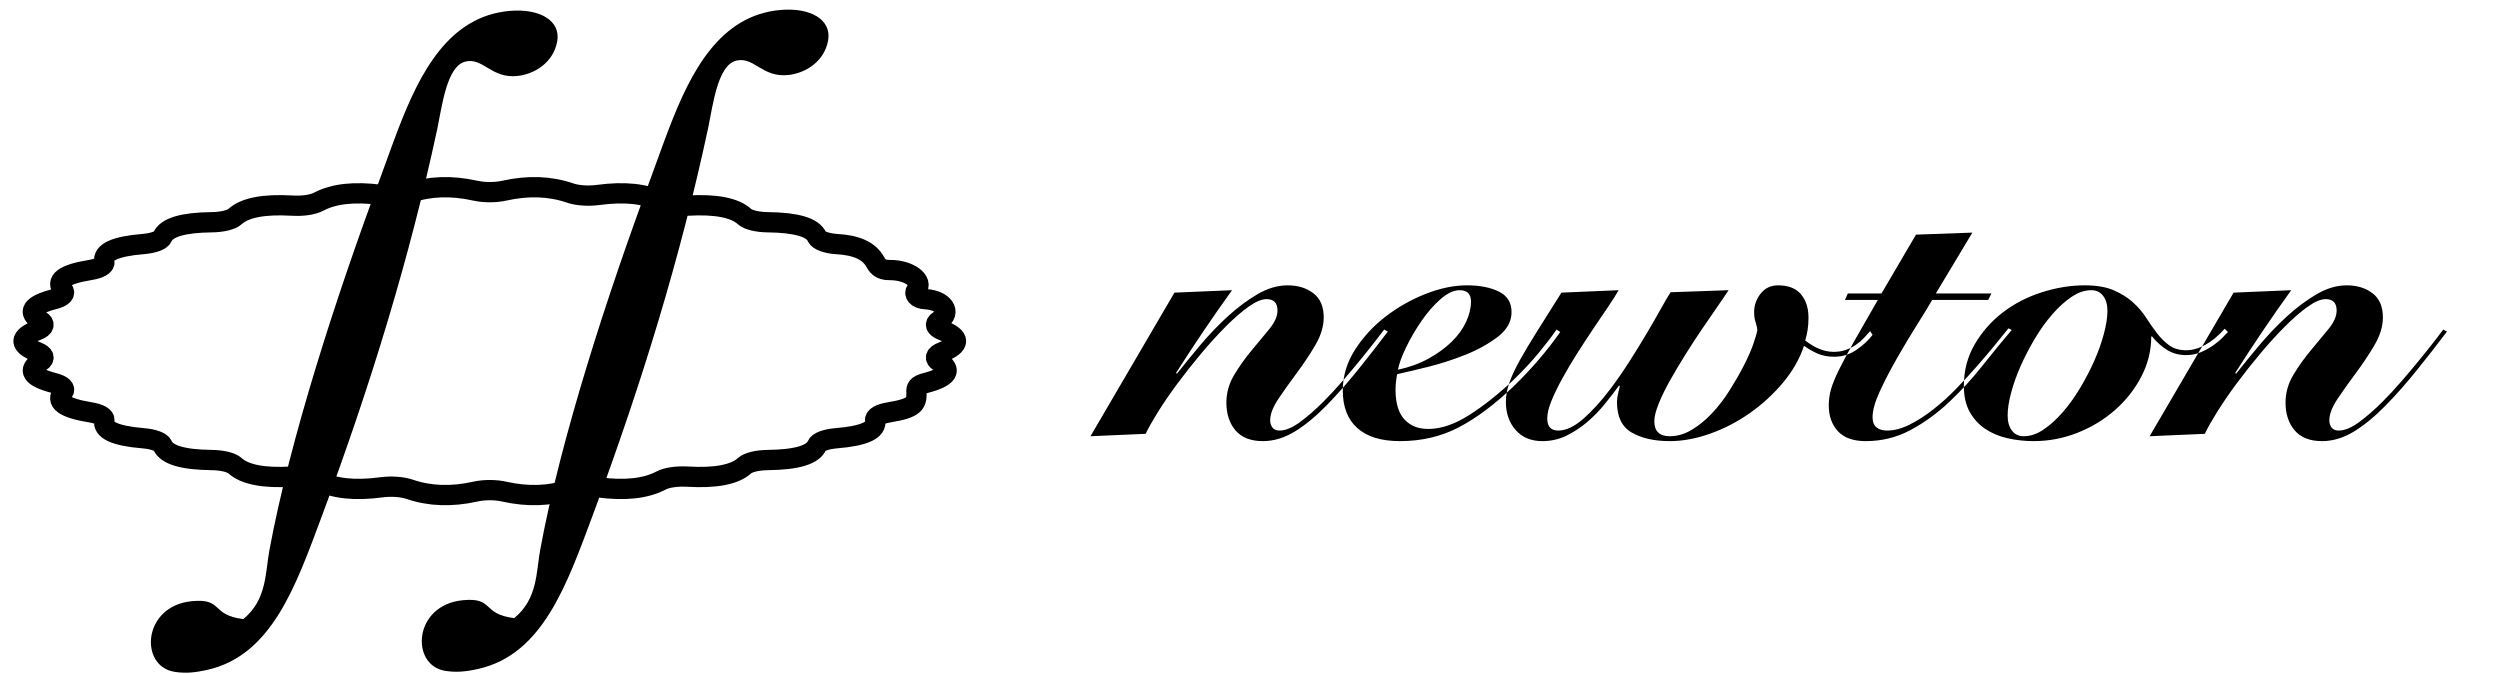 <?xml version="1.0" encoding="UTF-8"?>
<svg width="89px" height="24px" viewBox="0 0 89 24" version="1.1" xmlns="http://www.w3.org/2000/svg" xmlns:xlink="http://www.w3.org/1999/xlink">
    <!-- Generator: Sketch 49 (51002) - http://www.bohemiancoding.com/sketch -->
    <title>Group 4 Copy</title>
    <desc>Created with Sketch.</desc>
    <defs></defs>
    <g id="Page-1" stroke="none" stroke-width="1" fill="none" fill-rule="evenodd">
        <g id="牛顿技术详情" transform="translate(-272, -34)">
            <g id="logo" transform="translate(272, 34)">
                <path d="M38.821,15.53 L41.81,10.418 L43.861,10.331 C43.168,11.294 42.503,12.276 41.868,13.277 L41.897,13.306 C42.147,12.989 42.426,12.647 42.734,12.281 C43.042,11.915 43.367,11.576 43.709,11.263 C44.051,10.95 44.402,10.688 44.763,10.476 C45.124,10.264 45.483,10.158 45.839,10.158 C46.205,10.158 46.511,10.252 46.756,10.44 C47.002,10.627 47.124,10.914 47.124,11.299 C47.124,11.617 47.026,11.944 46.828,12.281 C46.631,12.618 46.412,12.948 46.171,13.27 C45.931,13.593 45.712,13.901 45.514,14.194 C45.317,14.488 45.218,14.746 45.218,14.967 C45.218,15.063 45.245,15.148 45.298,15.22 C45.351,15.292 45.435,15.328 45.55,15.328 C45.762,15.328 46.003,15.229 46.272,15.032 C46.542,14.835 46.821,14.592 47.11,14.303 C47.331,14.081 47.553,13.843 47.774,13.588 C47.996,13.333 48.203,13.087 48.395,12.851 C48.588,12.616 48.761,12.399 48.915,12.202 C49.069,12.004 49.19,11.848 49.276,11.732 L49.406,11.804 C49.079,12.238 48.73,12.685 48.359,13.147 C47.989,13.61 47.615,14.033 47.24,14.418 C46.845,14.823 46.463,15.138 46.092,15.364 C45.721,15.59 45.343,15.704 44.958,15.704 C44.525,15.704 44.2,15.576 43.983,15.321 C43.767,15.066 43.659,14.736 43.659,14.332 C43.659,13.985 43.752,13.655 43.94,13.342 C44.128,13.03 44.337,12.736 44.568,12.462 C44.799,12.187 45.009,11.934 45.197,11.703 C45.384,11.472 45.478,11.256 45.478,11.053 C45.478,10.784 45.348,10.649 45.088,10.649 C44.915,10.649 44.703,10.738 44.453,10.916 C44.203,11.094 43.933,11.328 43.644,11.617 C43.355,11.906 43.062,12.228 42.763,12.584 C42.465,12.94 42.183,13.297 41.918,13.653 C41.654,14.009 41.423,14.346 41.225,14.664 C41.028,14.981 40.881,15.241 40.785,15.444 L38.821,15.53 Z M55.544,11.819 C55.322,12.137 55.074,12.457 54.8,12.779 C54.526,13.102 54.215,13.431 53.869,13.768 C53.204,14.404 52.559,14.885 51.933,15.213 C51.308,15.54 50.61,15.704 49.839,15.704 C49.175,15.704 48.67,15.55 48.323,15.241 C47.976,14.933 47.803,14.486 47.803,13.898 C47.803,13.388 47.948,12.907 48.236,12.454 C48.525,12.002 48.889,11.607 49.327,11.27 C49.765,10.933 50.241,10.664 50.756,10.461 C51.272,10.259 51.76,10.158 52.222,10.158 C52.684,10.158 53.065,10.233 53.363,10.382 C53.662,10.531 53.811,10.774 53.811,11.111 C53.811,11.448 53.647,11.742 53.32,11.992 C52.992,12.242 52.605,12.457 52.157,12.635 C51.71,12.813 51.259,12.957 50.807,13.068 C50.354,13.179 49.998,13.263 49.738,13.321 C49.719,13.417 49.705,13.513 49.695,13.61 C49.685,13.706 49.681,13.802 49.681,13.898 C49.681,14.072 49.7,14.243 49.738,14.411 C49.777,14.58 49.842,14.726 49.933,14.852 C50.025,14.977 50.145,15.078 50.294,15.155 C50.444,15.232 50.629,15.27 50.85,15.27 C51.303,15.27 51.789,15.104 52.309,14.772 C52.829,14.44 53.353,14.024 53.883,13.523 C54.22,13.196 54.516,12.878 54.771,12.57 C55.026,12.262 55.24,11.983 55.414,11.732 L55.544,11.819 Z M52.367,10.736 C52.367,10.466 52.232,10.331 51.962,10.331 C51.75,10.331 51.522,10.44 51.276,10.656 C51.031,10.873 50.805,11.133 50.598,11.436 C50.391,11.739 50.21,12.05 50.056,12.368 C49.902,12.685 49.806,12.95 49.767,13.162 C50.172,13.075 50.535,12.943 50.858,12.765 C51.18,12.587 51.454,12.387 51.681,12.165 C51.907,11.944 52.078,11.708 52.193,11.458 C52.309,11.208 52.367,10.967 52.367,10.736 Z M61.537,10.331 C61.45,10.466 61.325,10.652 61.161,10.887 C60.998,11.123 60.817,11.386 60.62,11.674 C60.422,11.963 60.223,12.269 60.02,12.591 C59.818,12.914 59.633,13.224 59.464,13.523 C59.296,13.821 59.159,14.101 59.053,14.361 C58.947,14.62 58.894,14.832 58.894,14.996 C58.894,15.352 59.077,15.53 59.443,15.53 C59.712,15.53 59.975,15.453 60.23,15.299 C60.485,15.145 60.726,14.948 60.952,14.707 C61.178,14.466 61.385,14.197 61.573,13.898 C61.761,13.6 61.927,13.311 62.071,13.032 C62.216,12.753 62.329,12.498 62.411,12.267 C62.492,12.035 62.543,11.862 62.562,11.747 C62.553,11.66 62.531,11.566 62.497,11.465 C62.463,11.364 62.447,11.246 62.447,11.111 C62.447,10.871 62.524,10.652 62.678,10.454 C62.832,10.257 63.039,10.158 63.299,10.158 C63.664,10.158 63.936,10.264 64.115,10.476 C64.293,10.688 64.382,10.967 64.382,11.313 C64.382,11.467 64.372,11.607 64.353,11.732 C64.334,11.857 64.305,11.987 64.266,12.122 C64.613,12.392 64.95,12.526 65.277,12.526 C65.441,12.526 65.588,12.502 65.718,12.454 C65.848,12.406 65.965,12.346 66.071,12.274 C66.177,12.202 66.271,12.122 66.353,12.035 C66.435,11.949 66.509,11.867 66.577,11.79 L66.663,11.92 C66.529,12.103 66.341,12.279 66.1,12.447 C65.86,12.616 65.59,12.7 65.292,12.7 C65.07,12.7 64.873,12.661 64.699,12.584 C64.526,12.507 64.367,12.416 64.223,12.31 C64.069,12.772 63.821,13.208 63.479,13.617 C63.137,14.026 62.745,14.387 62.302,14.7 C61.859,15.013 61.388,15.258 60.887,15.436 C60.386,15.615 59.905,15.704 59.443,15.704 C58.894,15.704 58.444,15.602 58.093,15.4 C57.741,15.198 57.565,14.837 57.565,14.317 C57.565,14.221 57.578,14.12 57.602,14.014 C57.626,13.908 57.647,13.817 57.667,13.74 L57.638,13.725 C57.484,13.937 57.313,14.158 57.125,14.389 C56.937,14.62 56.73,14.832 56.504,15.025 C56.278,15.217 56.032,15.379 55.768,15.509 C55.503,15.639 55.216,15.704 54.908,15.704 C54.504,15.704 54.186,15.571 53.955,15.306 C53.724,15.042 53.609,14.707 53.609,14.303 C53.609,14.091 53.649,13.867 53.731,13.631 C53.813,13.395 53.938,13.126 54.107,12.823 C54.275,12.519 54.482,12.173 54.728,11.783 L55.587,10.418 L57.623,10.331 C57.537,10.485 57.411,10.683 57.248,10.924 C57.084,11.164 56.908,11.424 56.721,11.703 C56.533,11.983 56.343,12.274 56.15,12.577 C55.958,12.88 55.782,13.176 55.623,13.465 C55.464,13.754 55.334,14.021 55.233,14.267 C55.132,14.512 55.082,14.722 55.082,14.895 C55.082,15.184 55.212,15.328 55.471,15.328 C55.751,15.328 56.052,15.186 56.374,14.902 C56.697,14.618 57.017,14.264 57.334,13.841 C57.565,13.533 57.792,13.205 58.013,12.859 C58.235,12.512 58.439,12.18 58.627,11.862 C58.815,11.544 58.981,11.256 59.125,10.996 C59.27,10.736 59.385,10.538 59.472,10.404 L61.537,10.331 Z M65.681,10.678 L65.783,10.447 L66.981,10.447 L68.209,8.353 L70.216,8.281 L68.916,10.447 L70.895,10.447 L70.779,10.678 L68.786,10.678 C68.652,10.909 68.466,11.212 68.23,11.588 C67.994,11.963 67.761,12.353 67.53,12.758 C67.299,13.162 67.097,13.552 66.923,13.927 C66.75,14.303 66.663,14.611 66.663,14.852 C66.663,15.015 66.709,15.136 66.801,15.213 C66.892,15.29 67.02,15.328 67.183,15.328 C67.434,15.328 67.698,15.258 67.978,15.119 C68.257,14.979 68.538,14.799 68.822,14.577 C69.106,14.356 69.381,14.108 69.646,13.833 C69.91,13.559 70.161,13.287 70.397,13.017 C70.632,12.748 70.847,12.495 71.039,12.259 C71.232,12.023 71.386,11.833 71.501,11.689 L71.617,11.747 C71.289,12.132 70.943,12.555 70.577,13.017 C70.211,13.48 69.816,13.91 69.393,14.31 C68.969,14.71 68.512,15.042 68.021,15.306 C67.53,15.571 66.996,15.704 66.418,15.704 C65.975,15.704 65.645,15.586 65.429,15.35 C65.212,15.114 65.104,14.808 65.104,14.433 C65.104,14.24 65.13,14.05 65.183,13.862 C65.236,13.675 65.33,13.444 65.465,13.169 C65.6,12.895 65.778,12.56 65.999,12.165 C66.221,11.771 66.505,11.275 66.851,10.678 L65.681,10.678 Z M79.314,11.819 C79.275,11.857 79.213,11.922 79.126,12.014 C79.04,12.105 78.931,12.197 78.801,12.288 C78.671,12.38 78.525,12.462 78.361,12.534 C78.197,12.606 78.019,12.642 77.827,12.642 C77.576,12.642 77.352,12.582 77.155,12.462 C76.958,12.341 76.777,12.18 76.613,11.978 L76.585,11.978 C76.585,12.478 76.467,12.955 76.231,13.407 C75.995,13.86 75.682,14.257 75.292,14.599 C74.902,14.941 74.457,15.21 73.956,15.408 C73.456,15.605 72.936,15.704 72.397,15.704 C72.079,15.704 71.771,15.67 71.472,15.602 C71.174,15.535 70.909,15.424 70.678,15.27 C70.447,15.116 70.262,14.914 70.122,14.664 C69.983,14.413 69.913,14.105 69.913,13.74 C69.913,13.191 70.043,12.695 70.303,12.252 C70.563,11.809 70.897,11.431 71.306,11.118 C71.715,10.806 72.178,10.567 72.693,10.404 C73.208,10.24 73.716,10.158 74.216,10.158 C74.63,10.158 74.972,10.216 75.242,10.331 C75.511,10.447 75.74,10.589 75.927,10.757 C76.115,10.926 76.274,11.111 76.404,11.313 C76.534,11.516 76.664,11.701 76.794,11.869 C76.924,12.038 77.068,12.18 77.227,12.295 C77.386,12.411 77.586,12.469 77.827,12.469 C78.048,12.469 78.277,12.404 78.512,12.274 C78.748,12.144 78.977,11.954 79.198,11.703 L79.314,11.819 Z M74.447,10.331 C74.216,10.331 73.983,10.411 73.747,10.57 C73.511,10.729 73.282,10.936 73.061,11.191 C72.839,11.446 72.632,11.735 72.44,12.057 C72.247,12.38 72.079,12.705 71.934,13.032 C71.79,13.359 71.677,13.677 71.595,13.985 C71.513,14.293 71.472,14.563 71.472,14.794 C71.472,15.015 71.523,15.193 71.624,15.328 C71.725,15.463 71.867,15.53 72.05,15.53 C72.281,15.53 72.515,15.451 72.75,15.292 C72.986,15.133 73.215,14.926 73.436,14.671 C73.658,14.416 73.865,14.127 74.057,13.805 C74.25,13.482 74.418,13.157 74.563,12.83 C74.707,12.502 74.82,12.182 74.902,11.869 C74.984,11.557 75.025,11.289 75.025,11.068 C75.025,10.846 74.974,10.668 74.873,10.534 C74.772,10.399 74.63,10.331 74.447,10.331 Z M76.527,15.53 L79.516,10.418 L81.567,10.331 C80.874,11.294 80.209,12.276 79.574,13.277 L79.603,13.306 C79.853,12.989 80.132,12.647 80.44,12.281 C80.748,11.915 81.073,11.576 81.415,11.263 C81.757,10.95 82.108,10.688 82.469,10.476 C82.83,10.264 83.189,10.158 83.545,10.158 C83.911,10.158 84.217,10.252 84.462,10.44 C84.708,10.627 84.831,10.914 84.831,11.299 C84.831,11.617 84.732,11.944 84.534,12.281 C84.337,12.618 84.118,12.948 83.877,13.27 C83.637,13.593 83.418,13.901 83.22,14.194 C83.023,14.488 82.924,14.746 82.924,14.967 C82.924,15.063 82.951,15.148 83.004,15.22 C83.057,15.292 83.141,15.328 83.256,15.328 C83.468,15.328 83.709,15.229 83.978,15.032 C84.248,14.835 84.527,14.592 84.816,14.303 C85.038,14.081 85.259,13.843 85.48,13.588 C85.702,13.333 85.909,13.087 86.101,12.851 C86.294,12.616 86.467,12.399 86.621,12.202 C86.775,12.004 86.896,11.848 86.982,11.732 L87.112,11.804 C86.785,12.238 86.436,12.685 86.065,13.147 C85.695,13.61 85.322,14.033 84.946,14.418 C84.551,14.823 84.169,15.138 83.798,15.364 C83.427,15.59 83.049,15.704 82.664,15.704 C82.231,15.704 81.906,15.576 81.69,15.321 C81.473,15.066 81.365,14.736 81.365,14.332 C81.365,13.985 81.458,13.655 81.646,13.342 C81.834,13.03 82.043,12.736 82.274,12.462 C82.505,12.187 82.715,11.934 82.903,11.703 C83.09,11.472 83.184,11.256 83.184,11.053 C83.184,10.784 83.054,10.649 82.794,10.649 C82.621,10.649 82.409,10.738 82.159,10.916 C81.909,11.094 81.639,11.328 81.35,11.617 C81.061,11.906 80.768,12.228 80.469,12.584 C80.171,12.94 79.889,13.297 79.624,13.653 C79.36,14.009 79.129,14.346 78.931,14.664 C78.734,14.981 78.587,15.241 78.491,15.444 L76.527,15.53 Z" id="newton" fill="#000000"></path>
                <g id="Page-1" transform="translate(0.749, 0)">
                    <path d="M32.683,12.873 C33.164,13.174 33.002,13.428 32.195,13.637 C31.894,13.715 31.873,13.81 31.877,13.961 C31.886,14.348 31.843,14.525 30.923,14.676 C30.579,14.73 30.381,14.843 30.406,14.97 C30.479,15.309 30.019,15.52 29.027,15.601 C28.657,15.633 28.389,15.73 28.336,15.855 C28.195,16.192 27.613,16.366 26.592,16.377 C26.21,16.382 25.888,16.46 25.757,16.578 C25.407,16.896 24.73,17.028 23.724,16.968 C23.346,16.947 22.983,17 22.782,17.108 C22.239,17.394 21.495,17.475 20.548,17.349 C20.193,17.301 19.803,17.329 19.538,17.419 C18.828,17.663 18.051,17.691 17.203,17.502 C16.887,17.43 16.486,17.43 16.171,17.502 C15.323,17.691 14.544,17.663 13.834,17.419 C13.571,17.329 13.18,17.301 12.825,17.349 C11.878,17.475 11.133,17.394 10.592,17.108 C10.391,17 10.024,16.947 9.649,16.968 C8.643,17.028 7.965,16.896 7.616,16.578 C7.486,16.46 7.162,16.382 6.781,16.377 C5.759,16.366 5.179,16.192 5.036,15.855 C4.983,15.73 4.715,15.633 4.345,15.601 C3.353,15.52 2.894,15.309 2.966,14.97 C2.993,14.843 2.794,14.73 2.451,14.676 C1.531,14.525 1.211,14.288 1.496,13.961 C1.6,13.841 1.479,13.715 1.178,13.637 C0.371,13.428 0.208,13.174 0.691,12.873 C0.869,12.763 0.827,12.631 0.583,12.535 C-0.077,12.274 -0.077,12.014 0.583,11.754 C0.827,11.658 0.869,11.527 0.69,11.415 C0.206,11.116 0.371,10.86 1.178,10.651 C1.479,10.574 1.6,10.449 1.496,10.328 C1.211,10.002 1.531,9.763 2.451,9.614 C2.794,9.56 2.993,9.445 2.966,9.32 C2.894,8.981 3.353,8.769 4.345,8.688 C4.715,8.657 4.983,8.559 5.035,8.435 C5.179,8.098 5.759,7.924 6.781,7.912 C7.162,7.908 7.486,7.829 7.616,7.712 C7.965,7.392 8.643,7.262 9.649,7.32 C10.024,7.343 10.391,7.29 10.592,7.182 C11.133,6.894 11.878,6.813 12.825,6.94 C13.18,6.988 13.571,6.961 13.834,6.869 C14.544,6.626 15.323,6.599 16.171,6.788 C16.486,6.858 16.886,6.858 17.203,6.788 C18.049,6.599 18.828,6.626 19.538,6.869 C19.803,6.961 20.193,6.988 20.548,6.94 C21.496,6.813 22.239,6.894 22.782,7.182 C22.983,7.29 23.346,7.343 23.724,7.32 C24.73,7.262 25.407,7.392 25.757,7.712 C25.888,7.829 26.21,7.908 26.592,7.912 C27.613,7.924 28.195,8.098 28.336,8.435 C28.389,8.559 28.694,8.669 29.027,8.688 C29.763,8.728 30.193,8.939 30.406,9.32 C30.471,9.434 30.572,9.621 30.921,9.614 C31.598,9.604 32.159,10.002 31.877,10.328 C31.771,10.449 31.881,10.638 32.195,10.651 C32.818,10.678 33.164,11.116 32.683,11.415 C32.504,11.527 32.545,11.658 32.79,11.754 C33.449,12.014 33.451,12.274 32.79,12.535 C32.545,12.631 32.504,12.763 32.683,12.873 Z" id="Stroke-1" stroke="#000000" stroke-width="0.722"></path>
                    <path d="M17.685,2.703 C18.292,2.634 18.952,2.222 19.088,1.475 C19.221,0.727 18.453,0.296 17.398,0.388 C15.238,0.575 14.207,2.567 13.426,4.599 C13.201,5.184 12.997,5.773 12.792,6.323 C11.223,10.545 9.574,15.631 8.841,19.591 C8.691,20.406 8.754,21.349 7.913,22.039 C6.743,21.898 7.209,21.293 6.083,21.402 C4.319,21.572 4.211,23.706 5.448,23.914 C5.831,23.978 6.168,23.951 6.64,23.845 C8.935,23.324 9.789,20.84 10.714,18.361 C12.443,13.724 13.837,9.161 14.806,4.644 C14.81,4.628 14.813,4.611 14.817,4.595 C14.989,3.768 15.156,2.359 15.813,2.194 C16.452,2.035 16.741,2.812 17.685,2.703" id="Fill-3" fill="#000000"></path>
                    <g id="Group-7" transform="translate(14.049, 0.231)" fill="#000000">
                        <path d="M12.993,0.123 C10.833,0.31 9.802,2.302 9.021,4.335 C8.796,4.92 8.591,5.508 8.387,6.057 C6.816,10.28 5.169,15.366 4.436,19.326 C4.285,20.141 4.349,21.085 3.508,21.774 C2.338,21.634 2.804,21.027 1.677,21.137 C-0.086,21.308 -0.194,23.441 1.041,23.649 C1.426,23.713 1.763,23.687 2.235,23.581 C4.53,23.059 5.384,20.575 6.309,18.096 C8.038,13.461 9.432,8.896 10.401,4.379 C10.405,4.363 10.408,4.345 10.412,4.329 C10.582,3.503 10.75,2.094 11.409,1.929 C12.047,1.769 12.334,2.547 13.279,2.438 C13.888,2.368 14.547,1.957 14.683,1.212 C14.816,0.462 14.048,0.032 12.993,0.123" id="Fill-5"></path>
                    </g>
                </g>
            </g>
        </g>
    </g>
</svg>